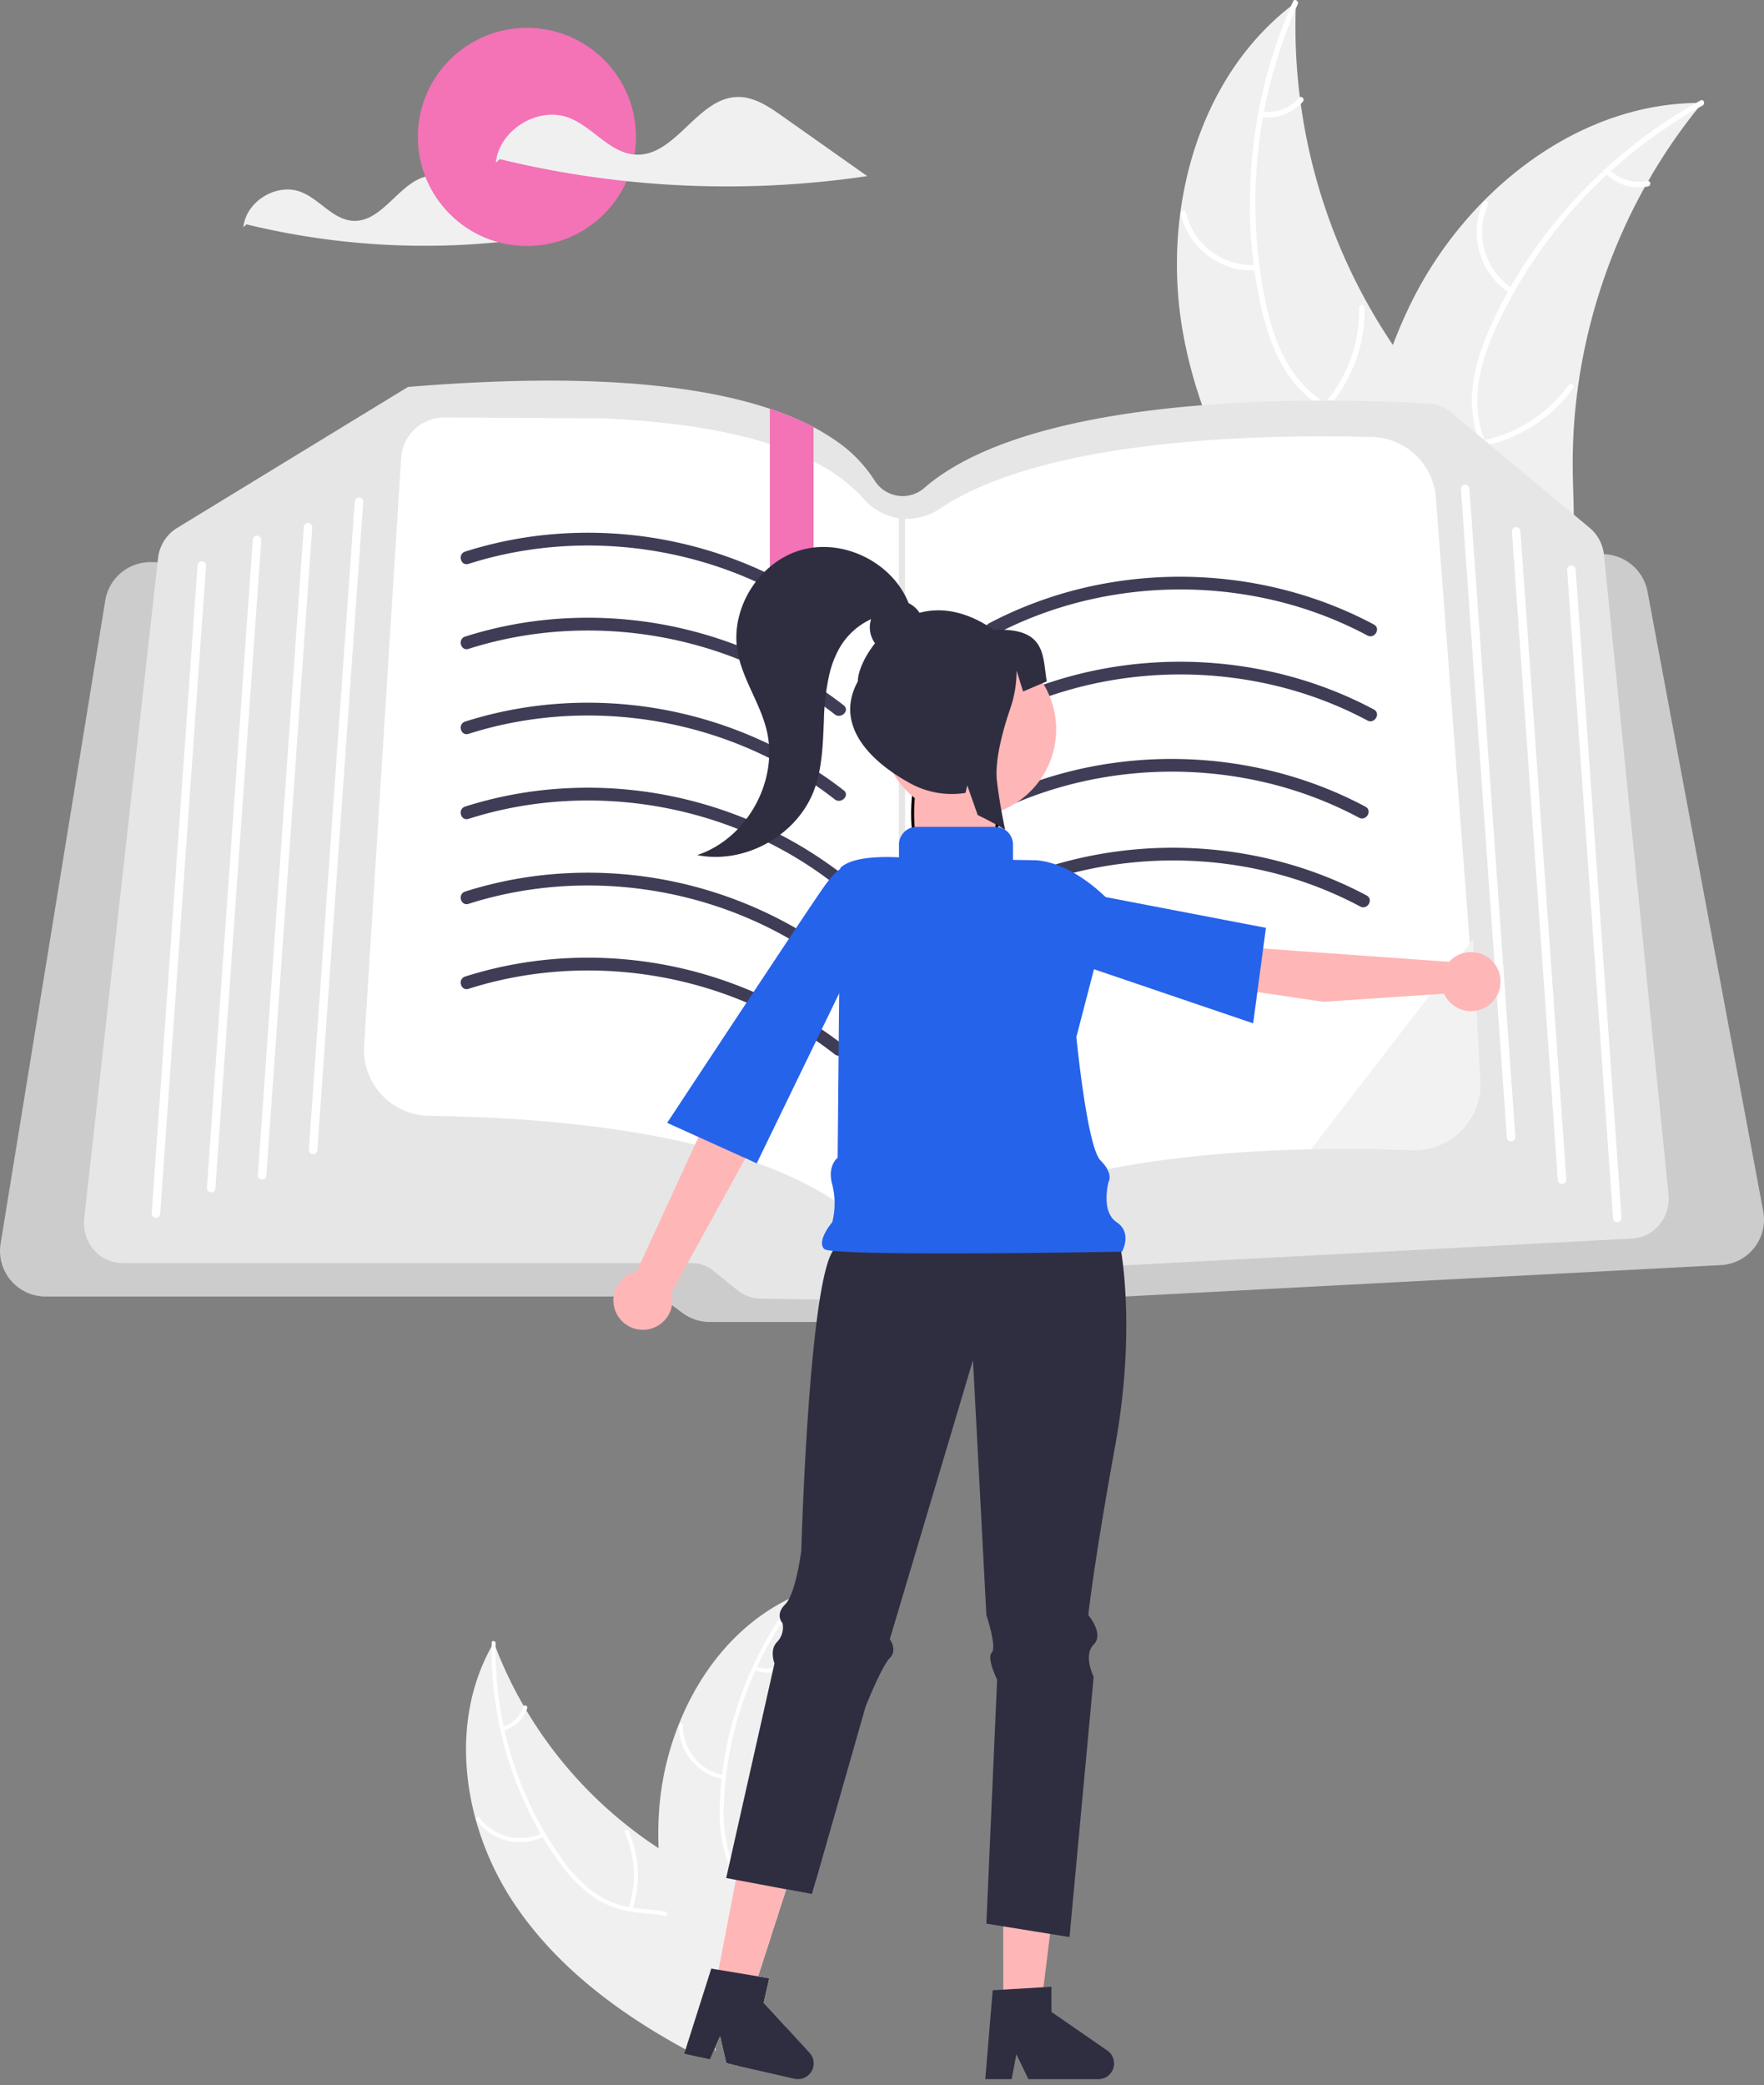 <svg width="588.141" height="694.97" xmlns="http://www.w3.org/2000/svg" data-name="Layer 1">

 <rect width="100%" height="100%" fill="#808080" stroke="none"/>

 <g>
  <title>Layer 1</title>
  <path id="svg_1" fill="#f0f0f0" d="m256.491,659.36l-1.87,8.18l0.45,0.49c-0.1,0.25 -0.2,0.5 -0.32,0.75a57.644,57.644 0 0 1 -3.4,6.52c-1.68,2.79 -3.56,5.48 -5.51,8.12c-1.07,1.46 -2.17,2.91 -3.27,4.35a1.207,1.207 0 0 1 -0.1,0.14a0.879,0.879 0 0 1 0.05,-0.15l-0.36,-0.08l-2.07,-8.98l-0.63,1.42l0,0.01l-1.02,2.35c0.08,0.43 0.16,0.85 0.26,1.27c-0.01,-0.01 -0.01,-0.03 -0.02,-0.04c-0.01,-0.01 -0.01,-0.01 -0.01,-0.02c-0.13,-0.28 -0.27,-0.55 -0.4,-0.83l-1.56,3.58l-3.16,-0.72c-1.66,-0.86 -3.32,-1.73 -4.97,-2.63c-22.54,-12.23 -43.41,-27.84 -57.46,-49.09a96.904,96.904 0 0 1 -12.51,-27.53c-5.33,-19.42 -4.41,-40.32 5.29,-57.67a0.01,0.01 0 0 1 0.01,-0.01q0.36,-0.66 0.75,-1.32c0.19,0.5 0.37,1 0.57,1.5l0,0.01a136.268,136.268 0 0 0 9.41,19.65c0.28,0.49 0.56,0.98 0.86,1.46a140.976,140.976 0 0 0 34.32,38.94a1.059,1.059 0 0 0 0.12,0.1a1.437,1.437 0 0 0 0.15,0.11q4.59,3.6 9.49,6.77l0,0.01c2.55,1.66 5.17,3.23 7.83,4.72c5.67,3.16 11.84,6.2 17.14,9.99c5.15,3.67 9.49,8.04 11.8,13.89c0.18,0.47 0.35,0.94 0.5,1.41l-4.12,12.71l3.76,0.62z"/>
  <path id="svg_2" fill="#fff" d="m239.461,680.12l0,0.01l-1.02,2.35c-1.54,-8.56 0.29,-17.61 -0.98,-26.28c-0.14,-0.97 -0.32,-1.94 -0.55,-2.9c-1.3,-5.48 -4.27,-10.61 -9.55,-13.06a21.848,21.848 0 0 0 -4.82,-1.55c-3.28,-0.7 -6.7,-0.85 -10.01,-1.24c-0.83,-0.1 -1.65,-0.21 -2.45,-0.36a30.089,30.089 0 0 1 -11.98,-4.63a47.72,47.72 0 0 1 -11.4,-11.46a102.333,102.333 0 0 1 -5.75,-8.66c-0.24,-0.38 -0.46,-0.77 -0.69,-1.16a121.345,121.345 0 0 1 -10.13,-22.6a118.532,118.532 0 0 1 -3.36,-12.24a121.368,121.368 0 0 1 -2.87,-27.54a0.01,0.01 0 0 1 0.01,-0.01c-0.01,-0.42 0,-0.84 0.01,-1.26c0.02,-0.86 1.35,-0.67 1.33,0.19c-0.01,0.42 -0.02,0.83 -0.02,1.25l0,0.01a120.888,120.888 0 0 0 2.67,26.4c0.1,0.44 0.2,0.88 0.29,1.32a119.712,119.712 0 0 0 13.47,34.19c0.07,0.12 0.14,0.24 0.22,0.36c1.45,2.47 3.01,4.87 4.65,7.22a51.898,51.898 0 0 0 10.98,11.92a28.666,28.666 0 0 0 12.16,5.27c0.44,0.08 0.88,0.16 1.33,0.23c0.35,0.06 0.71,0.11 1.07,0.15c3.37,0.42 6.83,0.58 10.18,1.22a26.991,26.991 0 0 1 4.47,1.25a18.152,18.152 0 0 1 10.32,10.68a31.583,31.583 0 0 1 1.82,7.25c0.11,0.81 0.19,1.62 0.26,2.44l0,0.01c0.1,1.32 0.15,2.65 0.17,3.98c0.02,1.66 -0.01,3.32 -0.05,4.97a85.303,85.303 0 0 0 0.22,12.28z"/>
  <path id="svg_3" fill="#fff" d="m181.52,612.06a18.018,18.018 0 0 1 -22.694,-5.416c-0.509,-0.699 0.554,-1.523 1.064,-0.822a16.684,16.684 0 0 0 21.121,4.995c0.769,-0.395 1.275,0.85 0.51,1.244l0,0z"/>
  <path id="svg_4" fill="#fff" d="m209.54,636.06a34.728,34.728 0 0 0 -1.23,-25.279c-0.355,-0.79 0.889,-1.299 1.244,-0.51a36.123,36.123 0 0 1 1.226,26.308c-0.279,0.821 -1.517,0.297 -1.24,-0.519l0,0z"/>
  <path id="svg_5" fill="#fff" d="m167.512,575.504a10.199,10.199 0 0 0 7.022,-6.659c0.268,-0.824 1.506,-0.3 1.24,0.519a11.429,11.429 0 0 1 -7.752,7.384a0.695,0.695 0 0 1 -0.877,-0.367a0.675,0.675 0 0 1 0.367,-0.877l-0,0z"/>
  <path id="svg_6" fill="#f0f0f0" d="m242.411,687.99c0.02,-0.03 0.04,-0.05 0.06,-0.08c-0.04,0.12 -0.08,0.24 -0.11,0.37l0.05,-0.29z"/>
  <path id="svg_7" fill="#f0f0f0" d="m272.141,626.43l-1.4,4.9l-8.6,-1.61l-2.85,8.79l-0.49,1.51l-1.95,6.01l-4.12,12.71l3.76,0.62l-1.87,8.18l0.45,0.49l0.14,0.15l0.93,1.02l5.66,6.18l-15.48,13.25l-2.48,-0.57l-1.27,-0.29a1.207,1.207 0 0 1 -0.1,0.14a0.879,0.879 0 0 1 0.05,-0.15l-0.36,-0.08l-2.07,-8.98l-0.63,1.42l0,0.01l-1.02,2.35c0.08,0.43 0.16,0.85 0.26,1.27c-0.01,-0.01 -0.01,-0.03 -0.02,-0.04c-0.01,-0.01 -0.01,-0.01 -0.01,-0.02c-0.13,-0.28 -0.27,-0.55 -0.4,-0.83c-1.98,-4.13 -3.87,-8.32 -5.62,-12.56a184.486,184.486 0 0 1 -10.11,-31.61c-0.1,-0.47 -0.21,-0.94 -0.29,-1.42l0,-0.01a131.234,131.234 0 0 1 -2.67,-21.24l0,-0.01a114.851,114.851 0 0 1 0.12,-11.73a96.392,96.392 0 0 1 6.57,-29.43c0.02,-0.05 0.04,-0.09 0.06,-0.14c7.13,-17.94 19.68,-33.5 36.74,-41.79c0.71,-0.36 1.44,-0.7 2.17,-1.02l0.02,0l0.01,-0.01c0.46,-0.2 0.91,-0.39 1.37,-0.59c-0.15,0.52 -0.31,1.04 -0.45,1.57a133.75,133.75 0 0 0 -4.32,21.35l0,0.01c-0.08,0.55 -0.15,1.12 -0.21,1.68l0,0.01a141.584,141.584 0 0 0 4.02,51.96c0.01,0.05 0.03,0.09 0.04,0.14a135.988,135.988 0 0 0 6.42,18.41z"/>
  <path id="svg_8" fill="#fff" d="m256.141,669.2c-0.79,1.06 -1.6,2.09 -2.42,3.12c-0.79,0.99 -1.58,1.98 -2.37,2.98a57.418,57.418 0 0 0 -5.51,8.12a28.472,28.472 0 0 0 -2,4.64l-1.27,-0.29a1.207,1.207 0 0 1 -0.1,0.14a0.879,0.879 0 0 1 0.05,-0.15c2.33,-7.28 7.63,-12.92 12.23,-18.98c0.16,-0.2 0.31,-0.4 0.46,-0.6l0.93,1.02z"/>
  <path id="svg_9" fill="#fff" d="m266.971,531.86c-0.26,0.33 -0.53,0.67 -0.78,1.01q-2.925,3.795 -5.53,7.83a117.992,117.992 0 0 0 -8.22,14.85c-0.19,0.4 -0.38,0.81 -0.56,1.22a119.263,119.263 0 0 0 -9.84,35.44c-0.02,0.12 -0.03,0.23 -0.04,0.35q-0.495,4.29 -0.64,8.61a51.782,51.782 0 0 0 1.59,16.12c0.2,0.69 0.42,1.37 0.66,2.03a27.345,27.345 0 0 0 2.25,4.65a27.923,27.923 0 0 0 2.14,3.09c0.47,0.6 0.96,1.19 1.48,1.76c0.3,0.33 0.61,0.66 0.92,0.99c0.26,0.25 0.51,0.51 0.77,0.76c2.7,2.62 5.68,5.05 8.12,7.94l-0.49,1.51c-2.35,-2.98 -5.38,-5.45 -8.11,-8.05a37.897,37.897 0 0 1 -4.66,-5.28c-0.18,-0.26 -0.37,-0.52 -0.54,-0.79a26.749,26.749 0 0 1 -2.39,-4.29c-0.34,-0.75 -0.65,-1.52 -0.93,-2.32a47.893,47.893 0 0 1 -2.2,-16a103.415,103.415 0 0 1 0.62,-10.39c0.04,-0.45 0.09,-0.89 0.15,-1.34a121.638,121.638 0 0 1 5.52,-24.14a122.66,122.66 0 0 1 13.76,-28.18q2.475,-3.765 5.25,-7.35c0.24,-0.33 0.49,-0.65 0.75,-0.98c0.53,-0.68 1.48,0.27 0.95,0.95z"/>
  <path id="svg_10" fill="#fff" d="m241.217,593.026a18.018,18.018 0 0 1 -14.859,-17.988a0.673,0.673 0 0 1 1.344,-0.016a16.684,16.684 0 0 0 13.857,16.704c0.852,0.147 0.506,1.447 -0.341,1.3l-0,-0z"/>
  <path id="svg_11" fill="#fff" d="m249.14,629.059a34.728,34.728 0 0 0 14.238,-20.924c0.192,-0.844 1.492,-0.502 1.3,0.341a36.123,36.123 0 0 1 -14.86,21.743c-0.716,0.487 -1.39,-0.676 -0.678,-1.161l-0,0z"/>
  <path id="svg_12" fill="#fff" d="m252.042,555.405a10.199,10.199 0 0 0 9.616,-1.089c0.71,-0.496 1.383,0.668 0.678,1.161a11.429,11.429 0 0 1 -10.636,1.228a0.695,0.695 0 0 1 -0.479,-0.821a0.675,0.675 0 0 1 0.821,-0.479z"/>
  <path id="svg_13" fill="#f0f0f0" d="m394.6,111.928c-7.571,-40.52 4.349,-86.619 37.479,-111.145a189.922,189.922 0 0 0 39.593,124.238c10.634,13.63 23.881,27.683 23.47,44.966c-0.256,10.754 -6.072,20.772 -13.736,28.32c-7.665,7.548 -17.106,12.989 -26.435,18.346l-1.452,2.259c-27.346,-30.845 -51.348,-66.464 -58.919,-106.984z"/>
  <path id="svg_14" fill="#fff" d="m432.682,1.402a162.333,162.333 0 0 0 -10.717,99.3c1.533,7.147 3.71,14.264 7.402,20.614a40.094,40.094 0 0 0 15.147,14.692c5.782,3.341 12.082,6.088 16.951,10.776c5.132,4.941 7.417,11.685 7.227,18.732c-0.233,8.621 -3.55,16.645 -7.067,24.378c-3.904,8.586 -8.096,17.443 -7.842,27.097c0.031,1.17 -1.786,1.149 -1.817,-0.019c-0.441,-16.796 11.702,-30.284 14.408,-46.4c1.263,-7.52 0.266,-15.466 -5.021,-21.295c-4.623,-5.097 -11.118,-7.936 -17.001,-11.268c-6.177,-3.499 -11.436,-7.821 -15.345,-13.813c-3.999,-6.13 -6.459,-13.177 -8.168,-20.253a157.491,157.491 0 0 1 -3.57,-49.094a165.211,165.211 0 0 1 13.853,-54.379c0.476,-1.065 2.032,-0.124 1.559,0.933l0,0z"/>
  <path id="svg_15" fill="#fff" d="m419.094,90.078a24.355,24.355 0 0 1 -25.409,-18.681c-0.266,-1.138 1.491,-1.604 1.757,-0.465a22.552,22.552 0 0 0 23.671,17.329c1.166,-0.088 1.14,1.73 -0.019,1.817l-0,0z"/>
  <path id="svg_16" fill="#fff" d="m441.36,134.7a46.942,46.942 0 0 0 11.766,-32.123c-0.027,-1.17 1.79,-1.149 1.817,0.019a48.827,48.827 0 0 1 -12.312,33.402c-0.778,0.875 -2.045,-0.428 -1.271,-1.298l0,-0z"/>
  <path id="svg_17" fill="#fff" d="m420.882,37.192a13.786,13.786 0 0 0 12.247,-4.598c0.767,-0.885 2.033,0.419 1.271,1.298a15.448,15.448 0 0 1 -13.537,5.117a0.939,0.939 0 0 1 -0.899,-0.918a0.913,0.913 0 0 1 0.918,-0.899l0,0z"/>
  <path id="svg_18" fill="#f0f0f0" d="m567.562,34.298c-0.463,0.566 -0.926,1.132 -1.386,1.713a181.556,181.556 0 0 0 -16.617,24.316c-0.387,0.654 -0.77,1.323 -1.137,1.988a191.4,191.4 0 0 0 -22.333,66.835a185.874,185.874 0 0 0 -1.704,28.19c0.205,13.018 1.462,27.117 -2.528,39.09a31.886,31.886 0 0 1 -1.436,3.676l-64.034,20.402c-0.169,-0.027 -0.334,-0.039 -0.503,-0.065l-2.519,0.931c-0.042,-0.486 -0.074,-0.99 -0.116,-1.476c-0.025,-0.282 -0.036,-0.568 -0.062,-0.849c-0.012,-0.189 -0.024,-0.379 -0.046,-0.549c-0.004,-0.063 -0.008,-0.126 -0.008,-0.175c-0.022,-0.17 -0.024,-0.33 -0.042,-0.486c-0.19,-2.82 -0.367,-5.644 -0.513,-8.478c-0.005,-0.015 -0.005,-0.015 0.005,-0.034c-1.099,-21.584 -0.406,-43.45 3.584,-64.515c0.12,-0.634 0.235,-1.282 0.385,-1.925a177.365,177.365 0 0 1 7.844,-27.861a156.799,156.799 0 0 1 6.323,-14.551a130.389,130.389 0 0 1 23.669,-33.193c19.103,-19.443 44.212,-32.561 71.117,-32.974c0.688,-0.01 1.363,-0.016 2.056,-0.011z"/>
  <path id="svg_19" fill="#fff" d="m567.677,35.157a162.333,162.333 0 0 0 -68.342,72.833c-3.079,6.63 -5.626,13.623 -6.501,20.916a40.094,40.094 0 0 0 3.248,20.85c2.605,6.148 5.981,12.136 7.046,18.81c1.123,7.035 -1.113,13.796 -5.507,19.307c-5.377,6.743 -12.856,11.152 -20.319,15.21c-8.287,4.505 -16.966,9.053 -22.576,16.914c-0.68,0.952 -2.118,-0.158 -1.439,-1.109c9.76,-13.676 27.577,-17.135 39.44,-28.374c5.536,-5.244 9.524,-12.188 8.813,-20.026c-0.622,-6.853 -4.099,-13.031 -6.79,-19.233c-2.826,-6.513 -4.423,-13.13 -3.936,-20.268c0.498,-7.302 2.776,-14.409 5.673,-21.089a157.491,157.491 0 0 1 26.707,-41.348a165.211,165.211 0 0 1 43.801,-35.078c1.021,-0.563 1.697,1.124 0.683,1.684l-0,0z"/>
  <path id="svg_20" fill="#fff" d="m503.438,97.779a24.355,24.355 0 0 1 -9.041,-30.214c0.473,-1.069 2.156,-0.383 1.682,0.687a22.552,22.552 0 0 0 8.467,28.088c0.984,0.632 -0.131,2.067 -1.109,1.439l0,0z"/>
  <path id="svg_21" fill="#fff" d="m494.351,146.813a46.942,46.942 0 0 0 28.735,-18.565c0.683,-0.95 2.121,0.16 1.439,1.109a48.827,48.827 0 0 1 -29.941,19.257c-1.149,0.23 -1.376,-1.573 -0.233,-1.802l-0,0z"/>
  <path id="svg_22" fill="#fff" d="m536.706,56.629a13.786,13.786 0 0 0 12.547,3.702c1.145,-0.245 1.371,1.559 0.233,1.802a15.449,15.449 0 0 1 -13.889,-4.065a0.939,0.939 0 0 1 -0.165,-1.274a0.913,0.913 0 0 1 1.274,-0.165l0,-0z"/>
  <path id="svg_23" fill="#f0f0f0" d="m156.076,63.522c-3.538,-2.498 -7.409,-5.102 -11.739,-4.998c-10.479,0.252 -16.129,15.614 -26.598,15.074c-6.676,-0.345 -11.108,-7.126 -17.324,-9.586c-8.093,-3.201 -18.391,3.06 -19.274,11.718l1.039,-0.951a250.932,250.932 0 0 0 96.135,4.441q-11.119,-7.849 -22.239,-15.698z"/>
  <circle id="svg_24" fill="#f472b6" r="36.363" cy="45.637" cx="175.683"/>
  <path id="svg_25" fill="#f0f0f0" d="m260.799,38.691c-4.509,-3.183 -9.443,-6.502 -14.961,-6.369c-13.355,0.321 -20.555,19.899 -33.896,19.21c-8.508,-0.439 -14.156,-9.082 -22.078,-12.216c-10.314,-4.08 -23.438,3.899 -24.563,14.933l1.325,-1.212a319.791,319.791 0 0 0 122.515,5.66q-14.171,-10.003 -28.342,-20.006z"/>
  <path id="svg_26" fill="#ccc" d="m587.883,403.719l-38.589,-206.619a15.305,15.305 0 0 0 -14.534,-12.385q-0.468,-0.01 -0.936,0l-26.288,0.943l-2.829,0.104l-13.12,0.472l-2.829,0.097l-8.439,0.305l-170.166,6.109c-0.257,0.014 -0.52,0.014 -0.777,0.007l-38.131,-0.797l-14.111,-0.291l-0.451,-0.007l-10.415,-0.222l-90.755,-1.886l-24.062,-0.506l-11.864,-0.243l-2.843,-0.062l-13.529,-0.277l-2.836,-0.062l-13.841,-0.284l-2.836,-0.062l-15.207,-0.319l-2.385,-0.049l-13.563,-0.284l-2.143,-0.042l-0.312,0a15.263,15.263 0 0 0 -14.992,12.745l-34.9,214.406a15.182,15.182 0 0 0 14.985,17.627l200.427,0a13.889,13.889 0 0 1 8.196,2.704l3.8,2.815a15.32,15.32 0 0 0 9.035,2.982l118.118,0a15.091,15.091 0 0 0 10.741,-4.452a13.778,13.778 0 0 1 9.014,-4.015l199.234,-10.498a15.183,15.183 0 0 0 14.132,-17.953l0,0z"/>
  <path id="svg_27" fill="#e6e6e6" d="m556.304,398.102l-21.51,-213.11c-0.007,-0.09 -0.021,-0.187 -0.035,-0.277a13.533,13.533 0 0 0 -4.701,-8.744l-46.272,-38.547a12.276,12.276 0 0 0 -7.135,-2.85c-21.17,-1.359 -128.796,-6.393 -168.522,28.091a10.936,10.936 0 0 1 -8.89,2.552a11.136,11.136 0 0 1 -7.711,-5.173a45.57,45.57 0 0 0 -13.002,-13.258a69.163,69.163 0 0 0 -7.281,-4.417c-2.226,-1.172 -4.646,-2.309 -7.281,-3.405c-2.268,-0.943 -4.688,-1.851 -7.281,-2.718c-13.445,-4.493 -31.419,-7.85 -55.439,-8.973c-9.964,-0.472 -20.796,-0.534 -32.189,-0.194c-10.401,0.305 -21.454,0.936 -32.847,1.879l-0.166,0.007l-77.088,47.063a13.431,13.431 0 0 0 -6.248,9.958l-0.16,1.415l-24.478,218.712a13.718,13.718 0 0 0 3.155,10.408a12.585,12.585 0 0 0 9.562,4.466l189.942,0a11.178,11.178 0 0 1 6.941,2.462l8.293,6.643a12.539,12.539 0 0 0 7.607,2.76l83.516,1.366l0.201,0a12.454,12.454 0 0 0 6.026,-1.567l16.108,-8.945a11.121,11.121 0 0 1 4.785,-1.387l180.012,-9.507a12.512,12.512 0 0 0 9.077,-4.646a13.568,13.568 0 0 0 3.009,-10.062z"/>
  <path id="svg_28" fill="#fff" d="m493.471,359.67l-2.52,-33.17l-10.63,-139.86l-1.58,-20.69a21.924,21.924 0 0 0 -21.36,-20.31c-38.95,-1 -109.48,0.76 -144.09,23.95a19.188,19.188 0 0 1 -25.11,-3.1a55.807,55.807 0 0 0 -16.94,-12.65a95.548,95.548 0 0 0 -14.56,-5.86q-21.975,-7.02 -55.46,-8.53l-52.98,-0.31l-0.09,0a14.442,14.442 0 0 0 -14.4,13.53l-2.3,36.37l-10.05,159.5a21.975,21.975 0 0 0 21.63,23.36c88.93,1.32 127.78,20.09 144.72,35.59a21.967,21.967 0 0 0 26.9,2.18c30.75,-20.14 81.87,-25.74 122.56,-26.61c12.46,-0.26 23.94,-0.09 33.56,0.25a21.974,21.974 0 0 0 22.7,-23.64z"/>
  <path id="svg_29" fill="#fff" d="m51.985,405.933c-0.033,0 -0.068,-0.001 -0.101,-0.004a1.416,1.416 0 0 1 -1.313,-1.512l15.301,-216.053a1.399,1.399 0 0 1 1.512,-1.313a1.416,1.416 0 0 1 1.313,1.512l-15.301,216.053a1.415,1.415 0 0 1 -1.411,1.317z"/>
  <path id="svg_30" fill="#fff" d="m70.398,397.434c-0.033,0 -0.068,-0.001 -0.101,-0.004a1.416,1.416 0 0 1 -1.313,-1.512l15.301,-216.053a1.399,1.399 0 0 1 1.512,-1.313a1.416,1.416 0 0 1 1.313,1.512l-15.301,216.053a1.415,1.415 0 0 1 -1.411,1.317z"/>
  <path id="svg_31" fill="#fff" d="m87.395,393.185c-0.033,0 -0.068,-0.001 -0.101,-0.004a1.416,1.416 0 0 1 -1.313,-1.512l15.301,-216.053a1.399,1.399 0 0 1 1.512,-1.313a1.416,1.416 0 0 1 1.313,1.512l-15.301,216.053a1.415,1.415 0 0 1 -1.411,1.317z"/>
  <path id="svg_32" fill="#fff" d="m104.392,384.687c-0.033,0 -0.068,-0.001 -0.101,-0.004a1.416,1.416 0 0 1 -1.313,-1.512l15.301,-216.053a1.399,1.399 0 0 1 1.512,-1.313a1.416,1.416 0 0 1 1.313,1.512l-15.301,216.053a1.415,1.415 0 0 1 -1.411,1.317z"/>
  <path id="svg_33" fill="#fff" d="m539.228,407.349c0.033,0 0.068,-0.001 0.101,-0.004a1.416,1.416 0 0 0 1.313,-1.512l-15.301,-216.053a1.399,1.399 0 0 0 -1.512,-1.313a1.416,1.416 0 0 0 -1.313,1.512l15.301,216.053a1.415,1.415 0 0 0 1.411,1.317z"/>
  <path id="svg_34" fill="#fff" d="m520.814,394.601c0.033,0 0.068,-0.001 0.101,-0.004a1.416,1.416 0 0 0 1.313,-1.512l-15.301,-216.053a1.399,1.399 0 0 0 -1.512,-1.313a1.416,1.416 0 0 0 -1.313,1.512l15.301,216.053a1.415,1.415 0 0 0 1.411,1.317z"/>
  <path id="svg_35" fill="#fff" d="m503.817,380.437c0.033,0 0.068,-0.001 0.101,-0.004a1.416,1.416 0 0 0 1.313,-1.512l-15.301,-216.053a1.399,1.399 0 0 0 -1.512,-1.313a1.416,1.416 0 0 0 -1.313,1.512l15.301,216.053a1.415,1.415 0 0 0 1.411,1.317z"/>
  <path id="svg_36" fill="#3f3d56" d="m156.216,187.946c31.927,-10.186 67.546,-7.489 97.792,6.861a128.767,128.767 0 0 1 24.302,14.968c2.127,1.67 5.155,-1.317 3.005,-3.005a139.187,139.187 0 0 0 -97.705,-28.652a133.698,133.698 0 0 0 -28.523,5.73c-2.595,0.828 -1.486,4.932 1.13,4.097l0,0z"/>
  <path id="svg_37" fill="#3f3d56" d="m331.9,211.423c29.684,-15.602 65.23,-19.005 97.504,-10.148a128.52,128.52 0 0 1 26.512,10.541c2.412,1.287 4.561,-2.38 2.145,-3.669c-30.76,-16.413 -67.684,-20.192 -101.274,-11.042a133.657,133.657 0 0 0 -27.031,10.649c-2.422,1.273 -0.276,4.942 2.145,3.669l-0,0z"/>
  <path id="svg_38" fill="#3f3d56" d="m331.9,239.751c29.684,-15.602 65.23,-19.005 97.504,-10.148a128.52,128.52 0 0 1 26.512,10.541c2.412,1.287 4.561,-2.38 2.145,-3.669c-30.76,-16.413 -67.684,-20.192 -101.274,-11.042a133.657,133.657 0 0 0 -27.031,10.649c-2.422,1.273 -0.276,4.942 2.145,3.669l-0,0z"/>
  <path id="svg_42" fill="#fff" d="m379.713,313.455c-0.34,0.014 -0.666,0.028 -0.991,0.043c-2.365,-0.85 -4.787,-1.601 -7.238,-2.252c-1.587,-0.425 -3.201,-0.807 -4.816,-1.133c-1.827,-0.396 -3.668,-0.708 -5.51,-0.977a88.115,88.115 0 0 0 -10.581,-0.892a0.192,0.192 0 1 1 0,-0.382c0.453,0 0.906,0.014 1.346,0.043a88.233,88.233 0 0 1 10.595,1.034c1.827,0.297 3.654,0.651 5.468,1.048c1.643,0.368 3.286,0.779 4.901,1.232q3.463,0.977 6.827,2.238z"/>
  <path id="svg_49" fill="#fff" d="m350.602,266.788l-0.573,0.415c0.194,-0.145 0.395,-0.281 0.602,-0.41l-0.029,-0.005z"/>
  <path id="svg_52" fill="#3f3d56" d="m156.216,216.275c31.927,-10.186 67.546,-7.489 97.792,6.861a128.767,128.767 0 0 1 24.302,14.968c2.127,1.67 5.155,-1.317 3.005,-3.005a139.187,139.187 0 0 0 -97.705,-28.652a133.698,133.698 0 0 0 -28.523,5.73c-2.595,0.828 -1.486,4.932 1.13,4.097l0,0z"/>
  <path id="svg_53" fill="#3f3d56" d="m156.216,244.603c31.927,-10.186 67.546,-7.489 97.792,6.861a128.767,128.767 0 0 1 24.302,14.968c2.127,1.67 5.155,-1.317 3.005,-3.005a139.187,139.187 0 0 0 -97.705,-28.652a133.698,133.698 0 0 0 -28.523,5.73c-2.595,0.828 -1.486,4.932 1.13,4.097l0,0z"/>
  <path id="svg_54" fill="#3f3d56" d="m156.216,272.931c31.927,-10.186 67.546,-7.489 97.792,6.861a128.767,128.767 0 0 1 24.302,14.968c2.127,1.67 5.155,-1.317 3.005,-3.005a139.187,139.187 0 0 0 -97.705,-28.652a133.698,133.698 0 0 0 -28.523,5.73c-2.595,0.828 -1.486,4.932 1.13,4.097l0,0z"/>
  <path id="svg_55" fill="#3f3d56" d="m156.216,301.259c31.927,-10.186 67.546,-7.489 97.792,6.861a128.767,128.767 0 0 1 24.302,14.968c2.127,1.67 5.155,-1.317 3.005,-3.005a139.187,139.187 0 0 0 -97.705,-28.652a133.698,133.698 0 0 0 -28.523,5.73c-2.595,0.828 -1.486,4.932 1.13,4.097l0,0z"/>
  <path id="svg_56" fill="#3f3d56" d="m156.216,329.587c31.927,-10.186 67.546,-7.489 97.792,6.861a128.767,128.767 0 0 1 24.302,14.968c2.127,1.67 5.155,-1.317 3.005,-3.005a139.187,139.187 0 0 0 -97.705,-28.652a133.698,133.698 0 0 0 -28.523,5.73c-2.595,0.828 -1.486,4.932 1.13,4.097l0,-0z"/>
  <path id="svg_57" fill="#f472b6" d="m271.245,142.368l0,79.397c0,1.352 -2.358,2.482 -5.54,2.788c-0.555,0.055 -1.137,0.083 -1.74,0.083a14.507,14.507 0 0 1 -5.145,-0.839a6.628,6.628 0 0 1 -0.888,-0.423c-0.791,-0.465 -1.248,-1.012 -1.248,-1.609l0,-85.52c2.593,0.867 5.013,1.775 7.281,2.718c2.635,1.096 5.055,2.233 7.281,3.405z"/>
  <rect id="svg_58" fill="#e6e6e6" height="256.83" width="2.08" y="169.592" x="299.684"/>
  <path id="svg_59" fill="#f2f2f2" d="m487.421,376.56a22.02,22.02 0 0 1 -16.65,6.75c-9.62,-0.34 -21.1,-0.51 -33.56,-0.25l-0.07,-0.06l54,-70l2.33,46.67a22.022,22.022 0 0 1 -6.05,16.89z"/>
  <polygon id="svg_60" fill="#ffb6b6" points="352.991 621.21 350.111 644.59 347.911 662.36 347.031 669.53 334.511 669.53 334.511 663.16 334.501 642.08 334.501 621.21 352.991 621.21"/>
  <polygon id="svg_61" fill="#ffb6b6" points="265.691 618.76 262.141 629.72 259.291 638.51 258.801 640.02 256.851 646.03 252.731 658.74 250.681 665.07 239.291 662.87 238.381 662.7 239.121 658.88 239.571 656.55 244.551 630.73 245.361 626.57 245.491 625.9 245.861 623.97 247.541 615.26 259.681 617.6 261.081 617.87 265.691 618.76"/>
  <path id="svg_62" fill="#2f2e41" d="m371.801,481.98c-7.16,39.35 -8.95,56.34 -8.95,56.34s5.37,6.26 1.79,9.84s0,10.73 0,10.73l-8.05,86.75l-6.48,-1.05l-15.61,-2.51l-5.63,-0.91l3.58,-81.38s-3.58,-7.16 -1.79,-8.95c1.79,-1.79 -1.79,-12.52 -1.79,-12.52l-4.47,-84.96l-27.73,93.01s2.69,3.58 0,6.26c-2.68,2.68 -8.04,16.1 -8.04,16.1l-16.49,57.7l-1.4,4.9l-8.6,-1.61l-9.36,-1.76l-1.72,-0.32l-3.06,-0.58l-1.97,-0.37l-0.67,-0.12l-3.24,-0.61l0.98,-4.35l0.51,-2.29l13.95,-61.96l0.32,-1.43l0.34,-1.51s-1.79,-4.47 0.89,-7.16a6.988,6.988 0 0 0 1.79,-6.26a2.441,2.441 0 0 1 -0.24,-0.3a3.712,3.712 0 0 1 -0.64,-1.46c-0.24,-1.12 -0.03,-2.69 1.78,-4.5a7.636,7.636 0 0 0 1.27,-1.82c2.72,-5.15 4.09,-16.06 4.09,-16.06s2.42,-86.41 10.34,-99.61a4.269,4.269 0 0 1 1.29,-1.45c8.94,-5.36 94.79,0 94.79,0s0.12,0.62 0.31,1.8c1.03,6.63 3.98,31 -2.09,64.38z"/>
  <path fill="#ffb6b6" d="m368.987,323.231l2.507,-15.101l46.163,7.769l65.496,4.686a9.837,9.837 0 1 1 -1.677,10.624l-40.17,2.703l-72.319,-10.681z" data-name="Path 2938" id="fa90ba82-4976-41ea-9b03-d8a96d925ef6-331"/>
  <path fill="#2563eb" d="m334.481,312.779l3.259,-13.481s17.7,-3.258 31.694,-0.141l52.645,10.103l-4.261,31.823l-83.337,-28.305z" data-name="Path 2946" id="fb44d525-e05f-4433-9150-930b9a652ce4-332"/>
  <path fill="#ffb6b6" d="m212.287,423.784l29.453,-63.984l21.494,-45.269l18.641,10.971l-58.031,105.323a9.837,9.837 0 1 1 -12.071,-6.917q0.255,-0.069 0.513,-0.125l-0,0.001z" data-name="Path 2948" id="ed2da19a-1c50-4597-bafc-ed19ebf50383-333"/>
  <path fill="#2563eb" d="m297.23,295.135l-14.296,-6.559s-2.535,-0.88 -8.001,6.689s-52.491,78.991 -52.491,78.991l29.861,13.498l44.927,-92.619z" data-name="Path 2949" id="a46ff28a-e8a9-4d92-ab46-12a75733fdc3-334"/>
  <path id="svg_63" fill="#2f2e41" d="m369.171,683.45l-18.61,-12.86l0,-8.39l-2.65,0.16l-13.4,0.8l-3.53,0.21l-2.44,29.22l-0.03,0.41l8.79,0l0.08,-0.41l1.49,-7.89l3.81,7.89l0.2,0.41l23.32,0a5.343,5.343 0 0 0 2.04,-0.41a5.237,5.237 0 0 0 0.93,-9.14l-0,-0z"/>
  <path id="svg_64" fill="#2f2e41" d="m269.911,684.22l-8.11,-8.84l-5.66,-6.18l-0.93,-1.02l-0.14,-0.15l-0.45,-0.49l1.87,-8.18l-3.76,-0.62l-13.16,-2.19l-0.71,-0.11l-1.4,-0.24l-0.32,-0.05l-4.49,14.15l-4.07,12.79l-0.44,1.4l5.41,1.23l3.16,0.72l1.56,-3.58l0.17,-0.38l1.02,-2.35l0,-0.01l0.63,-1.42l2.07,8.98l0.36,0.08l0.05,0.01l1.27,0.29l2.48,0.57l17.34,3.96l1.23,0.28a5.262,5.262 0 0 0 6.27,-3.95a5.226,5.226 0 0 0 -1.25,-4.7z"/>
  <path stroke="null" id="svg_71" fill="#ffb6b6" d="m330.807,285.079a14.092,29.057 0 0 1 -9.539,14.56c-0.223,0.1 -0.446,0.18 -0.674,0.25a14.125,29.125 0 1 1 10.214,-14.81z"/>
  <path id="svg_72" fill="#3f3d56" d="m329.1,272.151c29.684,-15.602 65.23,-19.005 97.504,-10.148a128.52,128.52 0 0 1 26.512,10.541c2.412,1.287 4.561,-2.38 2.145,-3.669c-30.76,-16.413 -67.684,-20.192 -101.274,-11.042a133.657,133.657 0 0 0 -27.031,10.649c-2.422,1.273 -0.276,4.942 2.145,3.669l-0,0z"/>
  <path id="svg_65" fill="#ffb6b6" d="m348.571,257.079a29.057,29.057 0 0 1 -19.67,14.56c-0.46,0.1 -0.92,0.18 -1.39,0.25a29.125,29.125 0 1 1 21.06,-14.81z"/>
  <path id="svg_66" fill="#2f2e41" d="m331.39,209.949c-9.53,-6.554 -17.922,-7.552 -24.815,-5.694a9.062,9.062 0 0 0 -3.625,-3.219c-5.376,-13.547 -21.738,-21.683 -35.78,-17.728c-14.132,3.981 -23.883,19.635 -21.224,34.074c1.648,8.95 7.281,16.701 9.546,25.515c4.386,17.063 -6.313,36.608 -23.05,42.108c15.847,3.182 33.29,-6.498 38.975,-21.628c2.761,-7.349 2.928,-15.373 3.279,-23.216a76.969,76.969 0 0 1 1.979,-16.076a34.349,34.349 0 0 1 2.558,-6.845a23.424,23.424 0 0 1 11.21,-10.876a8.941,8.941 0 0 0 1.306,8.049c-3.716,4.655 -5.739,9.69 -5.739,12.705c-7.72,14.11 3.32,26.23 17.43,33.95a28.908,28.908 0 0 0 18.47,3.22l0.59,-2.52l0.8,2.27l2.67,7.61q4.62,2.235 9.16,4.9c-1.15,-5.4 -2.08,-10.79 -2.72,-16.06c-0.886,-7.173 2.203,-17.851 4.432,-24.345a38.331,38.331 0 0 0 2.099,-12.44l0,-0.185l2.17,6.97l7.9,-3.37c-1.47,-8.43 0,-18 -17.62,-17.17z"/>
  <path id="svg_73" fill="#3f3d56" d="m329.5,301.751c29.684,-15.602 65.23,-19.005 97.504,-10.148a128.52,128.52 0 0 1 26.512,10.541c2.412,1.287 4.561,-2.38 2.145,-3.669c-30.76,-16.413 -67.684,-20.192 -101.274,-11.042a133.657,133.657 0 0 0 -27.031,10.649c-2.422,1.273 -0.276,4.942 2.145,3.669l-0,0z"/>
  <path id="svg_67" fill="#2563eb" d="m277.493,407.353a25.548,25.548 0 0 0 0,-12.52c-1.789,-6.26 1.789,-8.943 1.789,-8.943l0.894,-96.585c3.778,-3.778 13.901,-3.84 19.564,-3.546l0,-4.253a5.906,5.906 0 0 1 5.906,-5.906l26.189,0a5.906,5.906 0 0 1 5.906,5.906l0,5.098l7.681,0.121c13.376,0.996 25.079,14.206 25.079,14.206l-11.626,44.715s3.577,36.666 8.049,41.138c4.472,4.471 2.683,7.154 2.683,7.154s-2.683,9.837 2.683,13.415c5.366,3.577 1.789,9.837 1.789,9.837s-96.585,1.789 -99.268,-0.894c-2.683,-2.683 2.683,-8.943 2.683,-8.943z"/>
 </g>
</svg>
